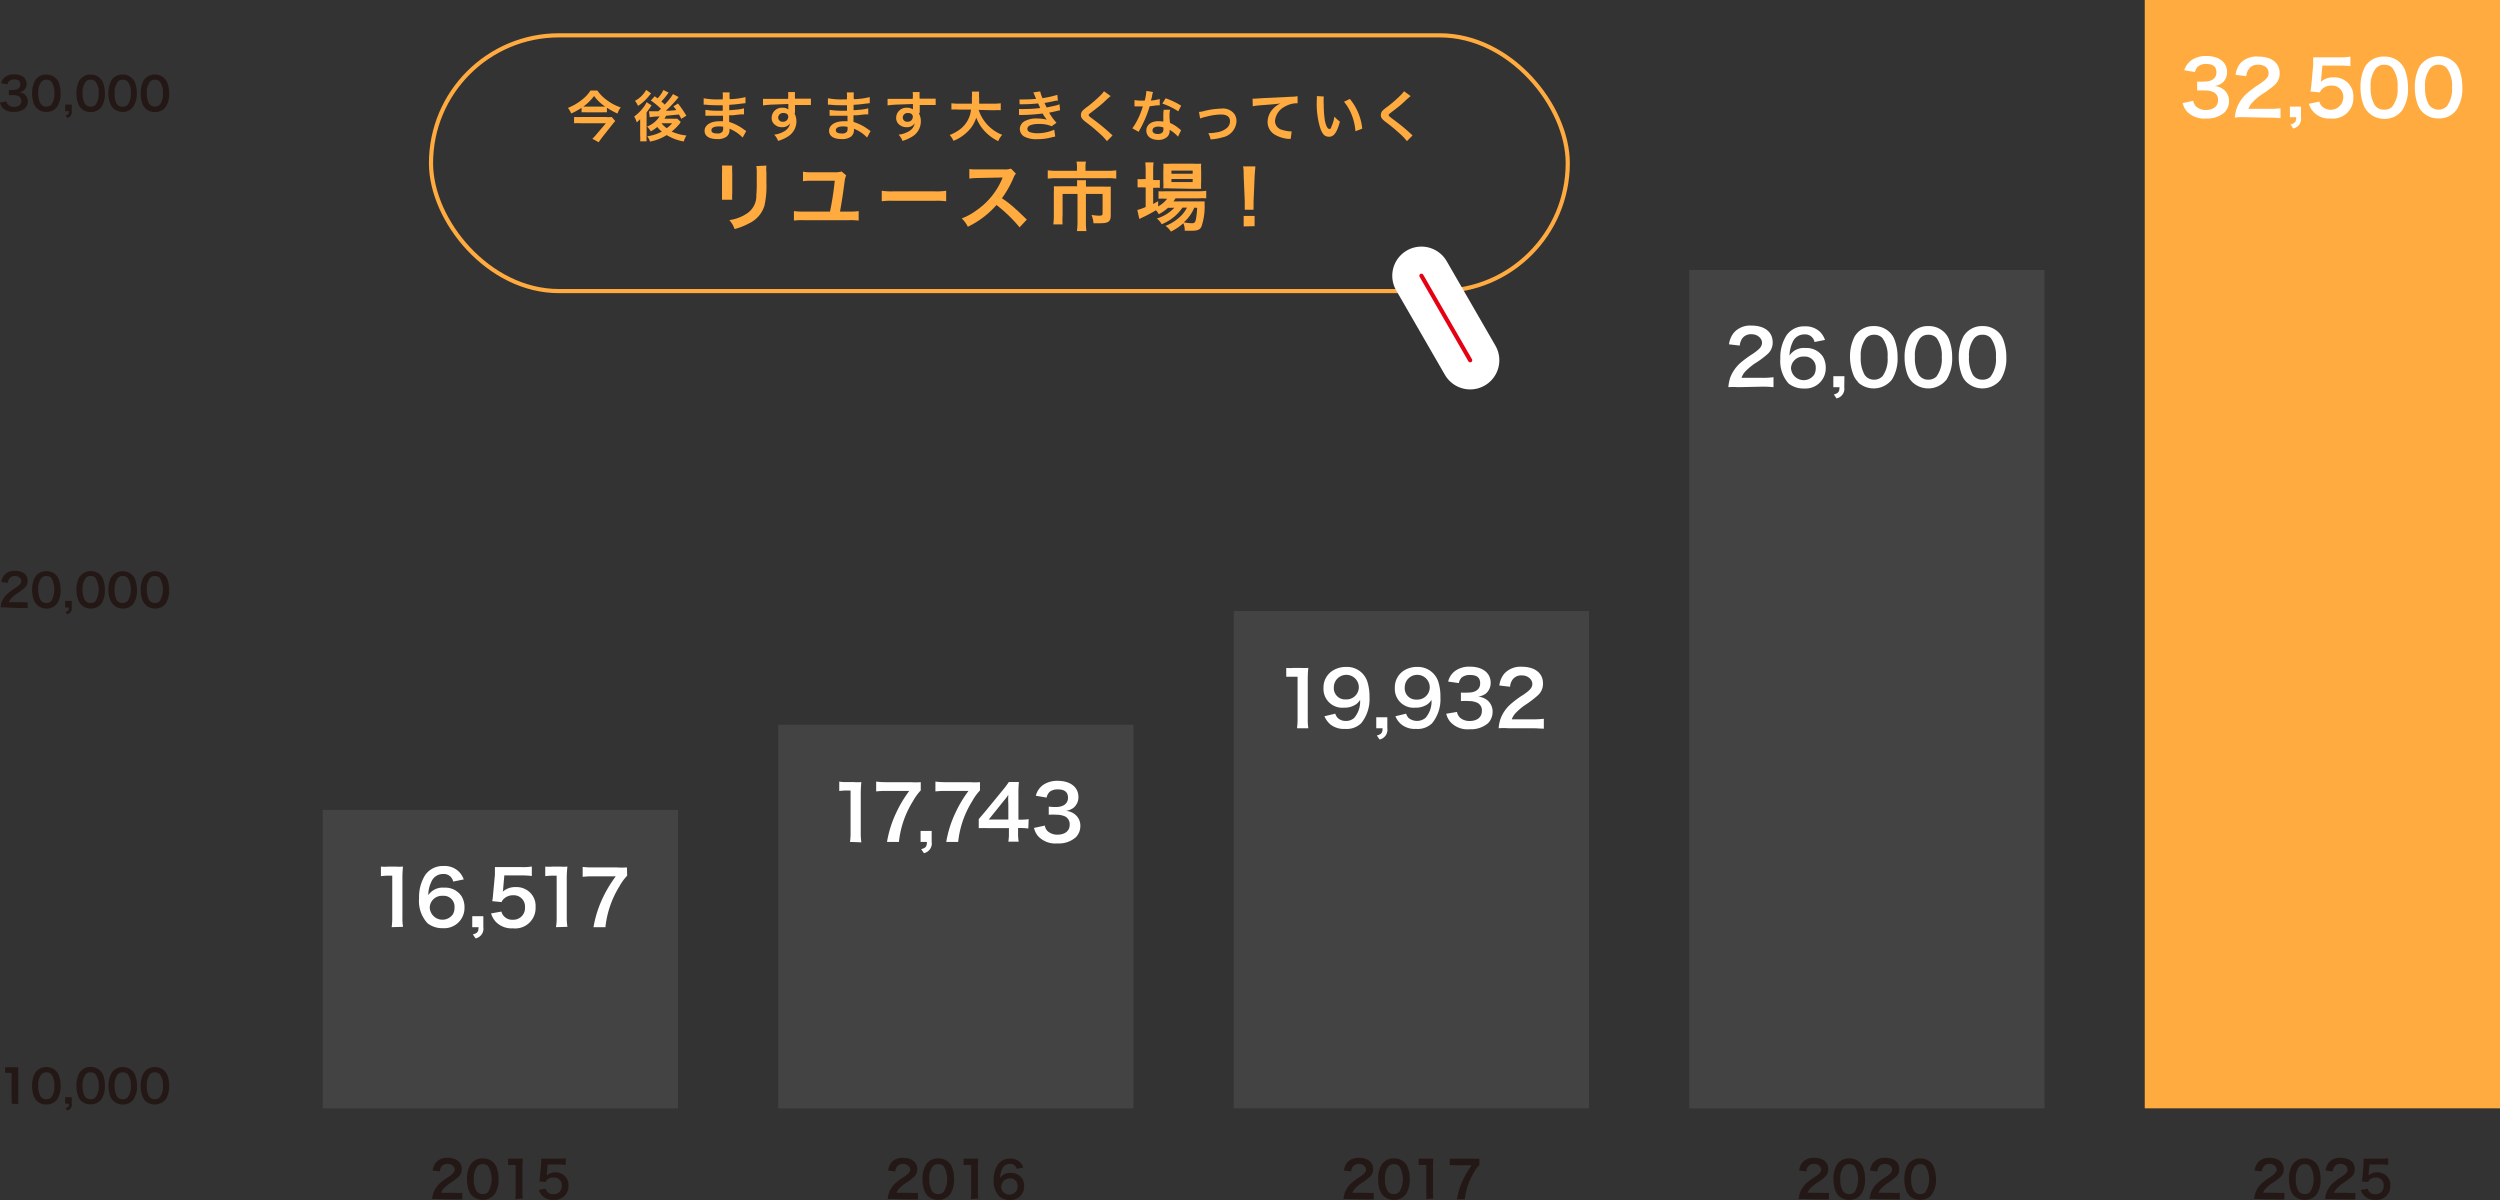 <svg id="レイヤー_1" data-name="レイヤー 1" xmlns="http://www.w3.org/2000/svg" viewBox="0 0 300 144"><rect x="0" y="0" width="300" height="144" fill="#333333" stroke="none"/><defs><style>.cls-1{fill:#444344;}.cls-2{fill:#ffab40;}.cls-3{fill:#231815;}.cls-4{fill:#fff;}.cls-5,.cls-6,.cls-7{fill:none;}.cls-5{stroke:#ffab40;stroke-miterlimit:10;}.cls-5,.cls-7{stroke-width:0.5px;}.cls-6{stroke:#fff;stroke-width:7px;}.cls-6,.cls-7{stroke-linecap:round;stroke-linejoin:round;}.cls-7{stroke:#e50012;}</style></defs><rect class="cls-1" x="38.73" y="97.19" width="42.63" height="35.81"/><rect class="cls-1" x="93.39" y="86.97" width="42.63" height="46.04"/><rect class="cls-1" x="148.05" y="73.32" width="42.63" height="59.68"/><rect class="cls-1" x="202.71" y="32.4" width="42.63" height="100.61"/><rect class="cls-2" x="257.37" width="42.63" height="133"/><path class="cls-3" d="M52.64,144.1a4.78,4.78,0,0,0-.78,0,3.11,3.11,0,0,1,.16-.77,2.91,2.91,0,0,1,.82-1.18,7.16,7.16,0,0,1,1-.73c.55-.38.72-.58.72-.88s-.32-.66-.83-.66a.87.87,0,0,0-.77.35,1.18,1.18,0,0,0-.18.55l-.86-.1a1.81,1.81,0,0,1,.41-1,1.75,1.75,0,0,1,1.38-.53c1,0,1.7.5,1.7,1.32a1.22,1.22,0,0,1-.43,1,8.16,8.16,0,0,1-1,.74,4.53,4.53,0,0,0-.71.6,1.41,1.41,0,0,0-.34.54H54.6a6.31,6.31,0,0,0,.88,0v.79c-.29,0-.53,0-.91,0Z" transform="translate(0 -0.21)"/><path class="cls-3" d="M56.66,143.71a1.67,1.67,0,0,1-.39-.61,4,4,0,0,1-.24-1.38,3.59,3.59,0,0,1,.37-1.67,1.69,1.69,0,0,1,1.53-.83,1.74,1.74,0,0,1,1.27.48,1.7,1.7,0,0,1,.4.61,4.18,4.18,0,0,1,.23,1.39,3.18,3.18,0,0,1-.44,1.78,1.88,1.88,0,0,1-2.73.23Zm1.92-.47a3,3,0,0,0,0-3.08.86.86,0,0,0-.65-.25.82.82,0,0,0-.68.3,2.29,2.29,0,0,0-.39,1.46,2.76,2.76,0,0,0,.3,1.44.9.9,0,0,0,.77.39A.84.84,0,0,0,58.58,143.24Z" transform="translate(0 -0.21)"/><path class="cls-3" d="M61.83,144.1a4.58,4.58,0,0,0,.05-.78V140h-.29c-.22,0-.4,0-.62,0v-.76a3.46,3.46,0,0,0,.6,0h.56a3.64,3.64,0,0,0,.61,0,8.21,8.21,0,0,0-.05,1v3a4.65,4.65,0,0,0,.05.78Z" transform="translate(0 -0.21)"/><path class="cls-3" d="M65.48,142.85a.87.87,0,0,0,.18.35.9.9,0,0,0,.74.31.93.93,0,0,0,1-1,.9.9,0,0,0-1-1,1,1,0,0,0-.74.27.62.62,0,0,0-.18.28l-.75-.08a5.44,5.44,0,0,0,.07-.62l.14-1.49c0-.11,0-.32,0-.62a5.37,5.37,0,0,0,.63,0h1.48a4,4,0,0,0,.84-.05V140a6.86,6.86,0,0,0-.83-.05H65.72l-.1,1.06s0,.13,0,.25a1.52,1.52,0,0,1,1-.37,1.55,1.55,0,0,1,1.17.45,1.46,1.46,0,0,1,.43,1.13,1.64,1.64,0,0,1-1.81,1.72A1.69,1.69,0,0,1,64.65,143Z" transform="translate(0 -0.21)"/><path class="cls-3" d="M107.3,144.1a4.78,4.78,0,0,0-.78,0,3.11,3.11,0,0,1,.16-.77,2.91,2.91,0,0,1,.82-1.18,7.16,7.16,0,0,1,1-.73c.55-.38.72-.58.72-.88s-.32-.66-.83-.66a.87.87,0,0,0-.77.35,1.18,1.18,0,0,0-.18.55l-.86-.1a1.81,1.81,0,0,1,.41-1,1.75,1.75,0,0,1,1.38-.53c1,0,1.7.5,1.7,1.32a1.22,1.22,0,0,1-.43,1,7.29,7.29,0,0,1-1,.74,4.53,4.53,0,0,0-.71.6,1.41,1.41,0,0,0-.34.54h1.68a6.31,6.31,0,0,0,.88,0v.79c-.29,0-.53,0-.91,0Z" transform="translate(0 -0.21)"/><path class="cls-3" d="M111.32,143.71a1.67,1.67,0,0,1-.39-.61,4,4,0,0,1-.24-1.38,3.59,3.59,0,0,1,.37-1.67,1.69,1.69,0,0,1,1.53-.83,1.74,1.74,0,0,1,1.27.48,1.7,1.7,0,0,1,.4.61,4.18,4.18,0,0,1,.23,1.39,3.18,3.18,0,0,1-.44,1.78,1.71,1.71,0,0,1-1.46.71A1.74,1.74,0,0,1,111.32,143.71Zm1.92-.47a3,3,0,0,0,0-3.08.86.86,0,0,0-.65-.25.82.82,0,0,0-.68.3,2.29,2.29,0,0,0-.39,1.46,2.76,2.76,0,0,0,.3,1.44.9.9,0,0,0,.77.39A.84.84,0,0,0,113.24,143.24Z" transform="translate(0 -0.21)"/><path class="cls-3" d="M116.49,144.1a4.58,4.58,0,0,0,.05-.78V140h-.29c-.22,0-.4,0-.62,0v-.76a3.46,3.46,0,0,0,.6,0h.56a3.64,3.64,0,0,0,.61,0,8.21,8.21,0,0,0-.05,1v3a4.65,4.65,0,0,0,.05.78Z" transform="translate(0 -0.21)"/><path class="cls-3" d="M122,140.48a.75.75,0,0,0-.8-.6,1,1,0,0,0-.95.62,2.64,2.64,0,0,0-.24,1.07,1.39,1.39,0,0,1,1.28-.61,1.58,1.58,0,0,1,1.4.72,1.76,1.76,0,0,1,.21.9,1.62,1.62,0,0,1-1.74,1.63,1.9,1.9,0,0,1-1.22-.4,2.67,2.67,0,0,1-.7-2,3.25,3.25,0,0,1,.5-1.85,1.7,1.7,0,0,1,1.46-.72,1.59,1.59,0,0,1,1.61,1.07Zm-1.87,2.1a1,1,0,0,0,1.84.53,1,1,0,0,0,.13-.55.87.87,0,0,0-1-.94A1,1,0,0,0,120.17,142.58Z" transform="translate(0 -0.21)"/><path class="cls-3" d="M162,144.1a4.78,4.78,0,0,0-.78,0,3.11,3.11,0,0,1,.16-.77,2.91,2.91,0,0,1,.82-1.18,7.16,7.16,0,0,1,1-.73c.55-.38.72-.58.72-.88s-.32-.66-.83-.66a.87.87,0,0,0-.77.35,1.18,1.18,0,0,0-.18.55l-.86-.1a1.81,1.81,0,0,1,.41-1,1.75,1.75,0,0,1,1.38-.53c1.05,0,1.7.5,1.7,1.32a1.22,1.22,0,0,1-.43,1,7.29,7.29,0,0,1-1,.74,4.53,4.53,0,0,0-.71.6,1.41,1.41,0,0,0-.34.54h1.68a6.31,6.31,0,0,0,.88,0v.79c-.28,0-.53,0-.91,0Z" transform="translate(0 -0.21)"/><path class="cls-3" d="M166,143.71a1.67,1.67,0,0,1-.39-.61,4,4,0,0,1-.24-1.38,3.59,3.59,0,0,1,.37-1.67,1.7,1.7,0,0,1,1.53-.83,1.74,1.74,0,0,1,1.27.48,1.7,1.7,0,0,1,.4.61,4.18,4.18,0,0,1,.23,1.39,3.18,3.18,0,0,1-.44,1.78,1.71,1.71,0,0,1-1.46.71A1.74,1.74,0,0,1,166,143.71Zm1.92-.47a3,3,0,0,0,0-3.08.86.86,0,0,0-.65-.25.82.82,0,0,0-.68.3,2.29,2.29,0,0,0-.39,1.46,2.76,2.76,0,0,0,.3,1.44.9.9,0,0,0,.77.39A.84.84,0,0,0,167.9,143.24Z" transform="translate(0 -0.21)"/><path class="cls-3" d="M171.15,144.1a4.58,4.58,0,0,0,0-.78V140h-.29c-.22,0-.4,0-.62,0v-.76a3.46,3.46,0,0,0,.6,0h.56a3.64,3.64,0,0,0,.61,0,8.21,8.21,0,0,0-.05,1v3a4.65,4.65,0,0,0,.05.78Z" transform="translate(0 -0.21)"/><path class="cls-3" d="M177.53,140a4,4,0,0,0-.63.86,7.87,7.87,0,0,0-1.12,3.26h-.95a9,9,0,0,1,.73-2.33,10.44,10.44,0,0,1,1.05-1.75h-1.86a5.66,5.66,0,0,0-.78,0v-.79a6.61,6.61,0,0,0,.82,0h1.91a5.76,5.76,0,0,0,.83,0Z" transform="translate(0 -0.21)"/><path class="cls-3" d="M216.62,144.1a4.78,4.78,0,0,0-.78,0,3.11,3.11,0,0,1,.16-.77,2.91,2.91,0,0,1,.82-1.18,7.88,7.88,0,0,1,1-.73c.55-.38.72-.58.72-.88s-.32-.66-.83-.66a.87.87,0,0,0-.77.35,1.18,1.18,0,0,0-.18.55l-.86-.1a1.81,1.81,0,0,1,.41-1,1.75,1.75,0,0,1,1.38-.53c1.05,0,1.7.5,1.7,1.32a1.22,1.22,0,0,1-.43,1,7.29,7.29,0,0,1-1,.74,4.53,4.53,0,0,0-.71.6,1.41,1.41,0,0,0-.34.54h1.68a6.31,6.31,0,0,0,.88,0v.79c-.29,0-.53,0-.91,0Z" transform="translate(0 -0.21)"/><path class="cls-3" d="M220.64,143.71a1.67,1.67,0,0,1-.39-.61,4,4,0,0,1-.24-1.38,3.59,3.59,0,0,1,.37-1.67,1.7,1.7,0,0,1,1.53-.83,1.74,1.74,0,0,1,1.27.48,1.7,1.7,0,0,1,.4.61,4.18,4.18,0,0,1,.23,1.39,3.18,3.18,0,0,1-.44,1.78,1.71,1.71,0,0,1-1.46.71A1.74,1.74,0,0,1,220.64,143.71Zm1.92-.47a3,3,0,0,0,0-3.08.86.86,0,0,0-.65-.25.82.82,0,0,0-.68.3,2.29,2.29,0,0,0-.39,1.46,2.76,2.76,0,0,0,.3,1.44.9.9,0,0,0,.77.39A.84.84,0,0,0,222.56,143.24Z" transform="translate(0 -0.21)"/><path class="cls-3" d="M225.13,144.1a4.78,4.78,0,0,0-.78,0,3.11,3.11,0,0,1,.16-.77,2.91,2.91,0,0,1,.82-1.18,7.51,7.51,0,0,1,1-.73c.56-.38.72-.58.72-.88s-.31-.66-.83-.66a.86.86,0,0,0-.76.35,1.3,1.3,0,0,0-.19.55l-.86-.1a1.9,1.9,0,0,1,.42-1,1.75,1.75,0,0,1,1.38-.53c1.05,0,1.7.5,1.7,1.32a1.22,1.22,0,0,1-.43,1,9.26,9.26,0,0,1-1,.74,4.53,4.53,0,0,0-.71.6,1.44,1.44,0,0,0-.35.54h1.69a6.15,6.15,0,0,0,.87,0v.79c-.28,0-.52,0-.9,0Z" transform="translate(0 -0.21)"/><path class="cls-3" d="M229.15,143.71a1.7,1.7,0,0,1-.4-.61,4.21,4.21,0,0,1-.23-1.38,3.47,3.47,0,0,1,.37-1.67,1.69,1.69,0,0,1,1.53-.83,1.74,1.74,0,0,1,1.27.48,1.55,1.55,0,0,1,.39.61,3.94,3.94,0,0,1,.24,1.39,3.1,3.1,0,0,1-.45,1.78,1.69,1.69,0,0,1-1.46.71A1.72,1.72,0,0,1,229.15,143.71Zm1.92-.47a3,3,0,0,0,0-3.08.9.9,0,0,0-.66-.25.79.79,0,0,0-.67.3,2.29,2.29,0,0,0-.4,1.46,2.75,2.75,0,0,0,.31,1.44.9.9,0,0,0,.77.39A.86.86,0,0,0,231.07,143.24Z" transform="translate(0 -0.21)"/><path class="cls-3" d="M271.28,144.1a4.85,4.85,0,0,0-.78,0,3.11,3.11,0,0,1,.16-.77,2.91,2.91,0,0,1,.82-1.18,8.76,8.76,0,0,1,1-.73c.55-.38.72-.58.72-.88s-.32-.66-.83-.66a.84.84,0,0,0-.76.35,1.08,1.08,0,0,0-.19.55l-.86-.1a1.81,1.81,0,0,1,.41-1,1.75,1.75,0,0,1,1.38-.53c1,0,1.7.5,1.7,1.32a1.22,1.22,0,0,1-.43,1,7.29,7.29,0,0,1-1,.74,4.53,4.53,0,0,0-.71.6,1.41,1.41,0,0,0-.34.54h1.68a6.31,6.31,0,0,0,.88,0v.79c-.28,0-.53,0-.91,0Z" transform="translate(0 -0.21)"/><path class="cls-3" d="M275.3,143.71a1.67,1.67,0,0,1-.39-.61,4,4,0,0,1-.24-1.38,3.59,3.59,0,0,1,.37-1.67,1.7,1.7,0,0,1,1.53-.83,1.74,1.74,0,0,1,1.27.48,1.7,1.7,0,0,1,.4.61,4.18,4.18,0,0,1,.23,1.39,3.18,3.18,0,0,1-.44,1.78,1.71,1.71,0,0,1-1.46.71A1.74,1.74,0,0,1,275.3,143.71Zm1.92-.47a3,3,0,0,0,0-3.08.86.86,0,0,0-.65-.25.82.82,0,0,0-.68.3,2.29,2.29,0,0,0-.39,1.46,2.76,2.76,0,0,0,.3,1.44.9.9,0,0,0,.77.39A.84.84,0,0,0,277.22,143.24Z" transform="translate(0 -0.21)"/><path class="cls-3" d="M279.79,144.1a4.78,4.78,0,0,0-.78,0,3.11,3.11,0,0,1,.16-.77,2.91,2.91,0,0,1,.82-1.18,7.51,7.51,0,0,1,1-.73c.56-.38.72-.58.72-.88s-.31-.66-.83-.66a.86.86,0,0,0-.76.35,1.3,1.3,0,0,0-.19.55l-.85-.1a1.81,1.81,0,0,1,.41-1,1.75,1.75,0,0,1,1.38-.53c1.05,0,1.7.5,1.7,1.32a1.22,1.22,0,0,1-.43,1,9.26,9.26,0,0,1-1,.74,4.53,4.53,0,0,0-.71.6,1.44,1.44,0,0,0-.35.54h1.69a6,6,0,0,0,.87,0v.79c-.28,0-.52,0-.9,0Z" transform="translate(0 -0.21)"/><path class="cls-3" d="M284.12,142.85a.87.87,0,0,0,.18.35.9.9,0,0,0,.74.31.93.93,0,0,0,1-1,.9.9,0,0,0-.94-1,1.06,1.06,0,0,0-.75.27.71.71,0,0,0-.18.28l-.75-.08c.06-.42.06-.45.08-.62l.13-1.49c0-.11,0-.32,0-.62a5.47,5.47,0,0,0,.64,0h1.47a4,4,0,0,0,.84-.05V140a6.73,6.73,0,0,0-.83-.05h-1.41l-.1,1.06s0,.13,0,.25a1.47,1.47,0,0,1,1-.37,1.59,1.59,0,0,1,1.18.45,1.49,1.49,0,0,1,.42,1.13,1.64,1.64,0,0,1-1.81,1.72,1.75,1.75,0,0,1-1.37-.53,1.92,1.92,0,0,1-.38-.65Z" transform="translate(0 -0.21)"/><path class="cls-4" d="M47,111.47a8.13,8.13,0,0,0,.07-1.18v-5h-.44a7.11,7.11,0,0,0-.92.06v-1.15a4.54,4.54,0,0,0,.9,0h.83a6.14,6.14,0,0,0,.92,0,12.29,12.29,0,0,0-.07,1.49v4.56a7,7,0,0,0,.07,1.18Z" transform="translate(0 -0.21)"/><path class="cls-4" d="M54.38,106a1.13,1.13,0,0,0-1.2-.91,1.51,1.51,0,0,0-1.42.94,3.81,3.81,0,0,0-.37,1.6,2.09,2.09,0,0,1,1.93-.9,2.32,2.32,0,0,1,2.09,1.07,2.55,2.55,0,0,1,.33,1.35,2.43,2.43,0,0,1-2.62,2.44,2.83,2.83,0,0,1-1.83-.6,3.93,3.93,0,0,1-1-3,4.94,4.94,0,0,1,.74-2.79,2.59,2.59,0,0,1,2.21-1.07,2.44,2.44,0,0,1,1.84.69,2.51,2.51,0,0,1,.57.92Zm-2.81,3.15a1.53,1.53,0,0,0,2.76.8,1.51,1.51,0,0,0,.21-.82,1.3,1.3,0,0,0-1.43-1.42A1.45,1.45,0,0,0,51.57,109.19Z" transform="translate(0 -0.21)"/><path class="cls-4" d="M58,111.47a1.19,1.19,0,0,1-.93,1.35l-.33-.48c.55-.15.68-.31.69-.87h-.76v-1.32H58Z" transform="translate(0 -0.21)"/><path class="cls-4" d="M60.17,109.6a1.26,1.26,0,0,0,.27.52,1.35,1.35,0,0,0,1.11.46A1.4,1.4,0,0,0,63,109.09a1.35,1.35,0,0,0-1.42-1.45,1.58,1.58,0,0,0-1.11.42,1,1,0,0,0-.28.4l-1.12-.11a7.82,7.82,0,0,0,.11-.93l.21-2.24c0-.16,0-.47,0-.92.27,0,.48,0,.95,0h2.22a6.38,6.38,0,0,0,1.26-.07v1.14a9.39,9.39,0,0,0-1.25-.07H60.52l-.14,1.58c0,.07,0,.2-.06.38a2.24,2.24,0,0,1,1.55-.56,2.34,2.34,0,0,1,1.76.68,2.23,2.23,0,0,1,.64,1.7,2.45,2.45,0,0,1-2.72,2.57,2.63,2.63,0,0,1-2.06-.79,2.53,2.53,0,0,1-.56-1Z" transform="translate(0 -0.21)"/><path class="cls-4" d="M66.72,111.47a6.83,6.83,0,0,0,.08-1.18v-5h-.44a7.38,7.38,0,0,0-.93.06v-1.15a4.7,4.7,0,0,0,.91,0h.83a6.14,6.14,0,0,0,.92,0,12.29,12.29,0,0,0-.08,1.49v4.56a6.91,6.91,0,0,0,.08,1.18Z" transform="translate(0 -0.21)"/><path class="cls-4" d="M75.26,105.29a6.17,6.17,0,0,0-.94,1.3,11.58,11.58,0,0,0-1.67,4.88H71.22A13.54,13.54,0,0,1,72.31,108a15.3,15.3,0,0,1,1.58-2.63H71.1a9.59,9.59,0,0,0-1.18.06v-1.19a9.27,9.27,0,0,0,1.24.06H74a9.4,9.4,0,0,0,1.23,0Z" transform="translate(0 -0.21)"/><path class="cls-4" d="M102,101.24a8.08,8.08,0,0,0,.07-1.17v-5h-.43a7.14,7.14,0,0,0-.93.06V94a4.53,4.53,0,0,0,.9.06h.83a5.89,5.89,0,0,0,.92,0,14.72,14.72,0,0,0-.07,1.49v4.57a8.17,8.17,0,0,0,.07,1.17Z" transform="translate(0 -0.21)"/><path class="cls-4" d="M110.49,95.06a6.17,6.17,0,0,0-.94,1.3,11.46,11.46,0,0,0-1.68,4.88h-1.43a13.27,13.27,0,0,1,1.1-3.49,14.56,14.56,0,0,1,1.57-2.63h-2.78a9.66,9.66,0,0,0-1.19.06V94a9.13,9.13,0,0,0,1.24.07h2.87a9.09,9.09,0,0,0,1.24,0Z" transform="translate(0 -0.21)"/><path class="cls-4" d="M111.8,101.24a1.19,1.19,0,0,1-.93,1.35l-.33-.48c.55-.15.68-.31.69-.87h-.76V99.92h1.33Z" transform="translate(0 -0.21)"/><path class="cls-4" d="M117.6,95.06a6.17,6.17,0,0,0-.94,1.3,11.46,11.46,0,0,0-1.68,4.88h-1.43a13.27,13.27,0,0,1,1.1-3.49,14.56,14.56,0,0,1,1.57-2.63h-2.78a9.77,9.77,0,0,0-1.19.06V94a9.13,9.13,0,0,0,1.24.07h2.87a9.09,9.09,0,0,0,1.24,0Z" transform="translate(0 -0.21)"/><path class="cls-4" d="M123.4,99.63a8.51,8.51,0,0,0-.91-.06h-.32v.64a6.09,6.09,0,0,0,.07,1H121a5.36,5.36,0,0,0,.07-1v-.62h-2.5a10.71,10.71,0,0,0-1.12,0V98.5l.72-.84,2.14-2.61a10.76,10.76,0,0,0,.75-1h1.21a13.53,13.53,0,0,0-.06,1.52v3h.32a6.73,6.73,0,0,0,.91-.06ZM121,96.68a9.22,9.22,0,0,1,0-1.08c-.18.26-.29.4-.62.8l-1.73,2.15H121Z" transform="translate(0 -0.21)"/><path class="cls-4" d="M125.38,99.28a1.15,1.15,0,0,0,.42.74,1.74,1.74,0,0,0,1.09.35c.9,0,1.47-.46,1.47-1.17a1.06,1.06,0,0,0-.51-1,2.44,2.44,0,0,0-1-.22,6.79,6.79,0,0,0-1,0V97a5.51,5.51,0,0,0,.87.05c.9,0,1.44-.42,1.44-1.11s-.43-1-1.19-1a1.52,1.52,0,0,0-1,.28,1.35,1.35,0,0,0-.38.7l-1.29-.22a2.29,2.29,0,0,1,.86-1.29,3,3,0,0,1,1.77-.5c1.51,0,2.48.76,2.48,1.93a1.63,1.63,0,0,1-.62,1.33,2.21,2.21,0,0,1-.88.35,1.9,1.9,0,0,1,1.29.61,1.71,1.71,0,0,1,.44,1.24,1.89,1.89,0,0,1-.55,1.32,3.09,3.09,0,0,1-2.22.73,2.82,2.82,0,0,1-2.29-.86,2.36,2.36,0,0,1-.5-1Z" transform="translate(0 -0.21)"/><path class="cls-4" d="M155.64,87.6a8.23,8.23,0,0,0,.07-1.18v-5h-.44c-.33,0-.59,0-.92,0V80.36a5.46,5.46,0,0,0,.9,0h.83a7.86,7.86,0,0,0,.92,0,12.29,12.29,0,0,0-.07,1.49v4.56A7,7,0,0,0,157,87.6Z" transform="translate(0 -0.21)"/><path class="cls-4" d="M160.23,85.85a1.46,1.46,0,0,0,.28.5,1.37,1.37,0,0,0,1,.37,1.39,1.39,0,0,0,1-.37,3,3,0,0,0,.7-2.15,1.73,1.73,0,0,1-.48.52,2.42,2.42,0,0,1-1.46.41,2.25,2.25,0,0,1-2.45-2.37A2.37,2.37,0,0,1,160,80.64a3,3,0,0,1,1.58-.4A2.56,2.56,0,0,1,164.08,82a5.85,5.85,0,0,1,.26,1.87,4.58,4.58,0,0,1-1,3.13,2.5,2.5,0,0,1-1.92.68,2.63,2.63,0,0,1-1.75-.52,2.7,2.7,0,0,1-.74-1Zm2.83-3.16a1.49,1.49,0,0,0-3,0,1.35,1.35,0,0,0,1.43,1.45A1.48,1.48,0,0,0,163.06,82.69Z" transform="translate(0 -0.21)"/><path class="cls-4" d="M166.48,87.6a1.19,1.19,0,0,1-.93,1.35l-.33-.48c.55-.15.68-.32.69-.87h-.76V86.28h1.33Z" transform="translate(0 -0.21)"/><path class="cls-4" d="M168.73,85.85a1.65,1.65,0,0,0,.28.5,1.62,1.62,0,0,0,2.06,0,3,3,0,0,0,.71-2.15,2,2,0,0,1-.48.52,2.47,2.47,0,0,1-1.47.41,2.25,2.25,0,0,1-2.45-2.37,2.38,2.38,0,0,1,1.15-2.12,2.94,2.94,0,0,1,1.58-.4A2.57,2.57,0,0,1,172.59,82a5.85,5.85,0,0,1,.26,1.87,4.53,4.53,0,0,1-1,3.13,2.48,2.48,0,0,1-1.92.68,2.6,2.6,0,0,1-1.74-.52,2.5,2.5,0,0,1-.74-1Zm2.84-3.16a1.5,1.5,0,0,0-3,0A1.35,1.35,0,0,0,170,84.16,1.48,1.48,0,0,0,171.57,82.69Z" transform="translate(0 -0.21)"/><path class="cls-4" d="M174.84,85.64a1.22,1.22,0,0,0,.42.74,1.74,1.74,0,0,0,1.1.35c.89,0,1.46-.46,1.46-1.17a1,1,0,0,0-.51-1,2.27,2.27,0,0,0-1-.22,7,7,0,0,0-1,0V83.32a7.38,7.38,0,0,0,.87,0c.91,0,1.44-.41,1.44-1.11s-.42-1-1.19-1a1.54,1.54,0,0,0-1,.28,1.25,1.25,0,0,0-.37.69L173.78,82a2.2,2.2,0,0,1,.85-1.29,2.9,2.9,0,0,1,1.77-.5c1.51,0,2.48.76,2.48,1.93a1.65,1.65,0,0,1-.62,1.33,2.38,2.38,0,0,1-.88.35,1.87,1.87,0,0,1,1.29.6,1.75,1.75,0,0,1,.44,1.25,1.94,1.94,0,0,1-.54,1.32,3.17,3.17,0,0,1-2.22.73,2.79,2.79,0,0,1-2.29-.86,2.31,2.31,0,0,1-.51-1Z" transform="translate(0 -0.21)"/><path class="cls-4" d="M181,87.6a7.89,7.89,0,0,0-1.16,0,4.3,4.3,0,0,1,.23-1.15,4.37,4.37,0,0,1,1.24-1.77,11.65,11.65,0,0,1,1.49-1.1c.83-.56,1.08-.86,1.08-1.32s-.48-1-1.25-1a1.26,1.26,0,0,0-1.14.53,1.61,1.61,0,0,0-.28.83l-1.29-.15a2.7,2.7,0,0,1,.62-1.45,2.63,2.63,0,0,1,2.07-.8c1.58,0,2.55.76,2.55,2a1.85,1.85,0,0,1-.64,1.45A12,12,0,0,1,183,84.82a7.5,7.5,0,0,0-1.07.9,2.29,2.29,0,0,0-.52.81h2.53a10.5,10.5,0,0,0,1.32-.07v1.19c-.43,0-.79-.05-1.36-.05Z" transform="translate(0 -0.21)"/><path class="cls-4" d="M208.56,46.67a7.51,7.51,0,0,0-1.16,0,5.37,5.37,0,0,1,.23-1.16,4.54,4.54,0,0,1,1.24-1.77,13.86,13.86,0,0,1,1.49-1.09c.83-.57,1.08-.87,1.08-1.33s-.48-1-1.24-1a1.28,1.28,0,0,0-1.15.53,1.87,1.87,0,0,0-.28.83l-1.29-.15a2.78,2.78,0,0,1,.62-1.44,2.61,2.61,0,0,1,2.07-.81c1.58,0,2.55.76,2.55,2a1.8,1.8,0,0,1-.64,1.44,10.22,10.22,0,0,1-1.51,1.11,8.39,8.39,0,0,0-1.08.9,2.21,2.21,0,0,0-.51.82h2.53a8.46,8.46,0,0,0,1.31-.08v1.2a13,13,0,0,0-1.36-.06Z" transform="translate(0 -0.21)"/><path class="cls-4" d="M217.74,41.25a1.13,1.13,0,0,0-1.21-.91,1.5,1.5,0,0,0-1.42.94,4.09,4.09,0,0,0-.37,1.59,2.09,2.09,0,0,1,1.93-.9,2.36,2.36,0,0,1,2.1,1.07,2.68,2.68,0,0,1,.32,1.36,2.43,2.43,0,0,1-2.61,2.43,2.86,2.86,0,0,1-1.84-.59,4,4,0,0,1-1-3,4.91,4.91,0,0,1,.74-2.79,2.56,2.56,0,0,1,2.2-1.08,2.5,2.5,0,0,1,1.85.69A2.65,2.65,0,0,1,219,41Zm-2.82,3.15a1.53,1.53,0,0,0,2.77.79,1.58,1.58,0,0,0,.2-.82A1.3,1.3,0,0,0,216.47,43,1.46,1.46,0,0,0,214.92,44.4Z" transform="translate(0 -0.21)"/><path class="cls-4" d="M221.31,46.67a1.18,1.18,0,0,1-.93,1.35l-.32-.47c.55-.16.67-.32.68-.88H220V45.35h1.33Z" transform="translate(0 -0.21)"/><path class="cls-4" d="M223,46.08a2.53,2.53,0,0,1-.6-.91A6.12,6.12,0,0,1,222,43.1a5.35,5.35,0,0,1,.55-2.5,2.58,2.58,0,0,1,2.3-1.26,2.63,2.63,0,0,1,1.91.74,2.38,2.38,0,0,1,.59.91,5.92,5.92,0,0,1,.36,2.09,4.78,4.78,0,0,1-.67,2.67,2.79,2.79,0,0,1-4.09.33Zm2.88-.69a3.5,3.5,0,0,0,.63-2.32,3.52,3.52,0,0,0-.63-2.31,1.33,1.33,0,0,0-1-.38,1.24,1.24,0,0,0-1,.46,3.41,3.41,0,0,0-.59,2.19,4,4,0,0,0,.46,2.15,1.32,1.32,0,0,0,1.15.59A1.34,1.34,0,0,0,225.86,45.39Z" transform="translate(0 -0.21)"/><path class="cls-4" d="M229.5,46.08a2.53,2.53,0,0,1-.6-.91,6.12,6.12,0,0,1-.35-2.07,5.35,5.35,0,0,1,.55-2.5,2.58,2.58,0,0,1,2.3-1.26,2.63,2.63,0,0,1,1.91.74,2.38,2.38,0,0,1,.59.91,5.92,5.92,0,0,1,.36,2.09,4.78,4.78,0,0,1-.67,2.67,2.79,2.79,0,0,1-4.09.33Zm2.88-.69a3.5,3.5,0,0,0,.63-2.32,3.52,3.52,0,0,0-.63-2.31,1.33,1.33,0,0,0-1-.38,1.24,1.24,0,0,0-1,.46,3.41,3.41,0,0,0-.59,2.19,4,4,0,0,0,.46,2.15,1.32,1.32,0,0,0,1.15.59A1.34,1.34,0,0,0,232.38,45.39Z" transform="translate(0 -0.21)"/><path class="cls-4" d="M236,46.08a2.38,2.38,0,0,1-.59-.91,5.89,5.89,0,0,1-.36-2.07,5.35,5.35,0,0,1,.55-2.5,2.58,2.58,0,0,1,2.3-1.26,2.63,2.63,0,0,1,1.91.74,2.38,2.38,0,0,1,.59.91,5.92,5.92,0,0,1,.36,2.09,4.78,4.78,0,0,1-.67,2.67,2.79,2.79,0,0,1-4.09.33Zm2.88-.69a3.44,3.44,0,0,0,.63-2.32,3.47,3.47,0,0,0-.63-2.31,1.33,1.33,0,0,0-1-.38,1.22,1.22,0,0,0-1,.46,3.35,3.35,0,0,0-.6,2.19,4,4,0,0,0,.46,2.15,1.32,1.32,0,0,0,1.15.59A1.34,1.34,0,0,0,238.9,45.39Z" transform="translate(0 -0.21)"/><path class="cls-4" d="M263.19,12.31a1.19,1.19,0,0,0,.42.74,1.68,1.68,0,0,0,1.09.36c.9,0,1.47-.46,1.47-1.18a1,1,0,0,0-.51-.94,2.3,2.3,0,0,0-1-.22,9.09,9.09,0,0,0-1,0V10a7.38,7.38,0,0,0,.87,0c.91,0,1.44-.41,1.44-1.11s-.43-1-1.19-1a1.52,1.52,0,0,0-1,.28,1.32,1.32,0,0,0-.38.69l-1.29-.22A2.32,2.32,0,0,1,263,7.42a3,3,0,0,1,1.77-.49c1.51,0,2.48.76,2.48,1.93a1.65,1.65,0,0,1-.62,1.33,2.38,2.38,0,0,1-.88.35,1.89,1.89,0,0,1,1.29.6,1.74,1.74,0,0,1,.44,1.25,1.92,1.92,0,0,1-.54,1.31,3.12,3.12,0,0,1-2.22.73,2.86,2.86,0,0,1-2.3-.85,2.49,2.49,0,0,1-.5-1Z" transform="translate(0 -0.21)"/><path class="cls-4" d="M269.35,14.27a7.67,7.67,0,0,0-1.17.05,4.77,4.77,0,0,1,.24-1.16,4.44,4.44,0,0,1,1.24-1.77,12.4,12.4,0,0,1,1.48-1.09c.83-.57,1.09-.86,1.09-1.32,0-.62-.48-1-1.25-1a1.25,1.25,0,0,0-1.14.54,1.58,1.58,0,0,0-.28.83l-1.29-.16a2.63,2.63,0,0,1,.62-1.44A2.62,2.62,0,0,1,271,7c1.58,0,2.56.75,2.56,2a1.82,1.82,0,0,1-.64,1.44,11.49,11.49,0,0,1-1.52,1.11,7,7,0,0,0-1.07.91,2.2,2.2,0,0,0-.52.81h2.53a10.5,10.5,0,0,0,1.32-.07v1.19a13.39,13.39,0,0,0-1.37-.06Z" transform="translate(0 -0.21)"/><path class="cls-4" d="M276.12,14.27a1.19,1.19,0,0,1-.93,1.36l-.33-.48c.56-.16.68-.32.69-.88h-.76V13h1.33Z" transform="translate(0 -0.21)"/><path class="cls-4" d="M278.33,12.4a1.31,1.31,0,0,0,.27.53,1.51,1.51,0,0,0,2.59-1,1.34,1.34,0,0,0-1.41-1.45,1.58,1.58,0,0,0-1.12.41,1,1,0,0,0-.27.41l-1.13-.11c.09-.64.1-.69.12-.94l.2-2.24c0-.16,0-.47,0-.92.27,0,.48,0,1,0h2.22A7.19,7.19,0,0,0,282.05,7V8.15a9.33,9.33,0,0,0-1.24-.07h-2.12l-.15,1.58c0,.07,0,.2-.05.38A2.21,2.21,0,0,1,280,9.49a2.32,2.32,0,0,1,1.76.68,2.21,2.21,0,0,1,.64,1.69,2.45,2.45,0,0,1-2.72,2.57,2.51,2.51,0,0,1-2.62-1.76Z" transform="translate(0 -0.21)"/><path class="cls-4" d="M284.2,13.69a2.54,2.54,0,0,1-.59-.92,5.88,5.88,0,0,1-.35-2.07,5.23,5.23,0,0,1,.55-2.5A2.57,2.57,0,0,1,286.11,7a2.6,2.6,0,0,1,1.9.73,2.53,2.53,0,0,1,.6.91,6.15,6.15,0,0,1,.35,2.09,4.67,4.67,0,0,1-.67,2.67,2.54,2.54,0,0,1-2.19,1.07A2.64,2.64,0,0,1,284.2,13.69Zm2.88-.7a3.44,3.44,0,0,0,.63-2.32,3.49,3.49,0,0,0-.63-2.31,1.29,1.29,0,0,0-1-.38,1.23,1.23,0,0,0-1,.46,3.36,3.36,0,0,0-.6,2.2,4,4,0,0,0,.46,2.14,1.32,1.32,0,0,0,1.16.59A1.3,1.3,0,0,0,287.08,13Z" transform="translate(0 -0.21)"/><path class="cls-4" d="M290.73,13.69a2.57,2.57,0,0,1-.6-.92,6.12,6.12,0,0,1-.35-2.07,5.35,5.35,0,0,1,.55-2.5,2.78,2.78,0,0,1,4.2-.52,2.53,2.53,0,0,1,.6.91,6.15,6.15,0,0,1,.35,2.09,4.67,4.67,0,0,1-.67,2.67,2.54,2.54,0,0,1-2.19,1.07A2.6,2.6,0,0,1,290.73,13.69Zm2.87-.7a3.44,3.44,0,0,0,.64-2.32,3.48,3.48,0,0,0-.64-2.31,1.29,1.29,0,0,0-1-.38,1.23,1.23,0,0,0-1,.46,3.36,3.36,0,0,0-.59,2.2,4,4,0,0,0,.46,2.14,1.42,1.42,0,0,0,2.12.21Z" transform="translate(0 -0.21)"/><path class="cls-3" d="M.77,12.38a.65.65,0,0,0,.26.44,1,1,0,0,0,.65.22c.54,0,.88-.28.88-.71a.65.65,0,0,0-.3-.57,1.5,1.5,0,0,0-.62-.13,4.85,4.85,0,0,0-.58,0V11a3.84,3.84,0,0,0,.52,0c.54,0,.86-.25.86-.67s-.25-.59-.71-.59a.88.88,0,0,0-.59.17.76.76,0,0,0-.23.42l-.77-.13a1.37,1.37,0,0,1,.51-.78,1.77,1.77,0,0,1,1.06-.29c.91,0,1.49.45,1.49,1.16a1,1,0,0,1-.37.79,1.3,1.3,0,0,1-.53.21,1.11,1.11,0,0,1,.78.37,1.06,1.06,0,0,1,.26.74,1.14,1.14,0,0,1-.33.79,1.85,1.85,0,0,1-1.33.44A1.71,1.71,0,0,1,.3,13.14a1.5,1.5,0,0,1-.3-.61Z" transform="translate(0 -0.21)"/><path class="cls-3" d="M4.42,13.2a1.55,1.55,0,0,1-.36-.54,3.69,3.69,0,0,1-.21-1.25,3.2,3.2,0,0,1,.33-1.5,1.53,1.53,0,0,1,1.38-.75A1.54,1.54,0,0,1,6.7,9.6a1.42,1.42,0,0,1,.36.54,3.7,3.7,0,0,1,.21,1.26,2.78,2.78,0,0,1-.4,1.6,1.51,1.51,0,0,1-1.31.64A1.53,1.53,0,0,1,4.42,13.2Zm1.73-.41a2.14,2.14,0,0,0,.37-1.4A2.11,2.11,0,0,0,6.15,10a.78.78,0,0,0-.59-.23.74.74,0,0,0-.61.28,2,2,0,0,0-.36,1.31,2.37,2.37,0,0,0,.28,1.29.78.78,0,0,0,.69.35A.82.82,0,0,0,6.15,12.79Z" transform="translate(0 -0.21)"/><path class="cls-3" d="M8.61,13.55a.72.72,0,0,1-.55.82l-.2-.29c.33-.09.41-.19.41-.53H7.82v-.79h.79Z" transform="translate(0 -0.21)"/><path class="cls-3" d="M9.73,13.2a1.52,1.52,0,0,1-.35-.54,3.69,3.69,0,0,1-.21-1.25,3.2,3.2,0,0,1,.33-1.5,1.53,1.53,0,0,1,1.38-.75,1.55,1.55,0,0,1,1.5,1,3.7,3.7,0,0,1,.21,1.26,2.86,2.86,0,0,1-.4,1.6,1.54,1.54,0,0,1-1.32.64A1.56,1.56,0,0,1,9.73,13.2Zm1.73-.41a2.08,2.08,0,0,0,.38-1.4A2.05,2.05,0,0,0,11.46,10a.76.76,0,0,0-.59-.23.71.71,0,0,0-.6.28,2,2,0,0,0-.36,1.31,2.48,2.48,0,0,0,.27,1.29.8.8,0,0,0,.7.35A.78.78,0,0,0,11.46,12.79Z" transform="translate(0 -0.21)"/><path class="cls-3" d="M13.59,13.2a1.55,1.55,0,0,1-.36-.54A3.69,3.69,0,0,1,13,11.41a3.2,3.2,0,0,1,.33-1.5,1.53,1.53,0,0,1,1.38-.75,1.54,1.54,0,0,1,1.14.44,1.42,1.42,0,0,1,.36.54,3.7,3.7,0,0,1,.21,1.26A2.78,2.78,0,0,1,16,13a1.51,1.51,0,0,1-1.31.64A1.56,1.56,0,0,1,13.59,13.2Zm1.73-.41a2.13,2.13,0,0,0,.38-1.4A2.11,2.11,0,0,0,15.32,10a.78.78,0,0,0-.59-.23.74.74,0,0,0-.61.28,2,2,0,0,0-.36,1.31A2.47,2.47,0,0,0,14,12.66a.78.78,0,0,0,.69.35A.82.82,0,0,0,15.32,12.79Z" transform="translate(0 -0.21)"/><path class="cls-3" d="M17.44,13.2a1.52,1.52,0,0,1-.35-.54,3.69,3.69,0,0,1-.21-1.25,3.2,3.2,0,0,1,.33-1.5,1.53,1.53,0,0,1,1.38-.75,1.55,1.55,0,0,1,1.5,1,3.7,3.7,0,0,1,.21,1.26,2.86,2.86,0,0,1-.4,1.6,1.54,1.54,0,0,1-1.32.64A1.56,1.56,0,0,1,17.44,13.2Zm1.73-.41a2.08,2.08,0,0,0,.38-1.4A2.05,2.05,0,0,0,19.17,10a.78.78,0,0,0-.59-.23.74.74,0,0,0-.61.28,2.05,2.05,0,0,0-.35,1.31,2.48,2.48,0,0,0,.27,1.29.87.87,0,0,0,1.28.13Z" transform="translate(0 -0.21)"/><path class="cls-3" d="M.77,73.11a3.87,3.87,0,0,0-.7,0,2.77,2.77,0,0,1,.14-.7A2.77,2.77,0,0,1,1,71.38a7.51,7.51,0,0,1,.9-.65c.5-.35.65-.52.65-.8s-.29-.6-.75-.6a.78.78,0,0,0-.69.32,1.08,1.08,0,0,0-.17.5l-.77-.09a1.7,1.7,0,0,1,.37-.87,1.59,1.59,0,0,1,1.24-.48c1,0,1.54.46,1.54,1.2a1.06,1.06,0,0,1-.39.86,6,6,0,0,1-.91.67,4.84,4.84,0,0,0-.64.54,1.23,1.23,0,0,0-.31.49H2.53a7,7,0,0,0,.79,0v.71c-.25,0-.47,0-.81,0Z" transform="translate(0 -0.21)"/><path class="cls-3" d="M4.42,72.76a1.68,1.68,0,0,1-.36-.55A3.69,3.69,0,0,1,3.85,71a3.2,3.2,0,0,1,.33-1.5,1.55,1.55,0,0,1,1.38-.75,1.54,1.54,0,0,1,1.14.44,1.38,1.38,0,0,1,.36.55A3.64,3.64,0,0,1,7.27,71a2.83,2.83,0,0,1-.4,1.61,1.53,1.53,0,0,1-1.31.63A1.56,1.56,0,0,1,4.42,72.76Zm1.73-.42a2.8,2.8,0,0,0,0-2.78.78.78,0,0,0-.59-.23.74.74,0,0,0-.61.28,2,2,0,0,0-.36,1.32,2.33,2.33,0,0,0,.28,1.28.79.79,0,0,0,.69.36A.79.79,0,0,0,6.15,72.34Z" transform="translate(0 -0.21)"/><path class="cls-3" d="M8.61,73.11a.71.71,0,0,1-.55.81l-.2-.29c.33-.09.41-.19.41-.52H7.82v-.79h.79Z" transform="translate(0 -0.21)"/><path class="cls-3" d="M9.73,72.76a1.65,1.65,0,0,1-.35-.55A3.69,3.69,0,0,1,9.17,71a3.2,3.2,0,0,1,.33-1.5A1.67,1.67,0,0,1,12,69.15a1.5,1.5,0,0,1,.36.55A3.64,3.64,0,0,1,12.59,71a2.92,2.92,0,0,1-.4,1.61,1.56,1.56,0,0,1-1.32.63A1.6,1.6,0,0,1,9.73,72.76Zm1.73-.42a2.73,2.73,0,0,0,0-2.78.76.76,0,0,0-.59-.23.71.71,0,0,0-.6.28,2,2,0,0,0-.36,1.32,2.44,2.44,0,0,0,.27,1.28.81.81,0,0,0,.7.36A.75.75,0,0,0,11.46,72.34Z" transform="translate(0 -0.21)"/><path class="cls-3" d="M13.59,72.76a1.68,1.68,0,0,1-.36-.55A3.69,3.69,0,0,1,13,71a3.2,3.2,0,0,1,.33-1.5,1.67,1.67,0,0,1,2.52-.31,1.38,1.38,0,0,1,.36.55A3.64,3.64,0,0,1,16.44,71a2.83,2.83,0,0,1-.4,1.61,1.53,1.53,0,0,1-1.31.63A1.6,1.6,0,0,1,13.59,72.76Zm1.73-.42a2.73,2.73,0,0,0,0-2.78.78.78,0,0,0-.59-.23.74.74,0,0,0-.61.28,2,2,0,0,0-.36,1.32A2.43,2.43,0,0,0,14,72.21a.85.85,0,0,0,1.28.13Z" transform="translate(0 -0.21)"/><path class="cls-3" d="M17.44,72.76a1.65,1.65,0,0,1-.35-.55A3.69,3.69,0,0,1,16.88,71a3.2,3.2,0,0,1,.33-1.5,1.67,1.67,0,0,1,2.52-.31,1.5,1.5,0,0,1,.36.55A3.64,3.64,0,0,1,20.3,71a2.92,2.92,0,0,1-.4,1.61,1.56,1.56,0,0,1-1.32.63A1.6,1.6,0,0,1,17.44,72.76Zm1.73-.42a2.73,2.73,0,0,0,0-2.78.78.78,0,0,0-.59-.23.74.74,0,0,0-.61.28,2.08,2.08,0,0,0-.35,1.32,2.44,2.44,0,0,0,.27,1.28.81.81,0,0,0,.7.36A.77.77,0,0,0,19.17,72.34Z" transform="translate(0 -0.21)"/><path class="cls-3" d="M1.39,132.66a4.81,4.81,0,0,0,0-.7v-3H1.17a3.52,3.52,0,0,0-.56,0v-.69a2.81,2.81,0,0,0,.54,0h.5a2.87,2.87,0,0,0,.55,0,8.9,8.9,0,0,0,0,.9V132a4.9,4.9,0,0,0,0,.7Z" transform="translate(0 -0.21)"/><path class="cls-3" d="M4.42,132.31a1.5,1.5,0,0,1-.36-.55,3.59,3.59,0,0,1-.21-1.24,3.17,3.17,0,0,1,.33-1.5,1.54,1.54,0,0,1,1.38-.76,1.59,1.59,0,0,1,1.14.44,1.46,1.46,0,0,1,.36.55,3.66,3.66,0,0,1,.21,1.26,2.8,2.8,0,0,1-.4,1.6,1.53,1.53,0,0,1-1.31.64A1.53,1.53,0,0,1,4.42,132.31Zm1.73-.42a2.1,2.1,0,0,0,.37-1.39,2.14,2.14,0,0,0-.37-1.39.81.81,0,0,0-.59-.22.73.73,0,0,0-.61.27,2,2,0,0,0-.36,1.32,2.37,2.37,0,0,0,.28,1.29.78.78,0,0,0,.69.35A.79.79,0,0,0,6.15,131.89Z" transform="translate(0 -0.21)"/><path class="cls-3" d="M8.61,132.66a.7.7,0,0,1-.55.81l-.2-.28c.33-.1.41-.19.41-.53H7.82v-.79h.79Z" transform="translate(0 -0.21)"/><path class="cls-3" d="M9.73,132.31a1.47,1.47,0,0,1-.35-.55,3.59,3.59,0,0,1-.21-1.24A3.17,3.17,0,0,1,9.5,129a1.54,1.54,0,0,1,1.38-.76,1.6,1.6,0,0,1,1.14.44,1.59,1.59,0,0,1,.36.55,3.66,3.66,0,0,1,.21,1.26,2.88,2.88,0,0,1-.4,1.6,1.56,1.56,0,0,1-1.32.64A1.56,1.56,0,0,1,9.73,132.31Zm1.73-.42a2,2,0,0,0,.38-1.39,2.08,2.08,0,0,0-.38-1.39.79.79,0,0,0-.59-.22.7.7,0,0,0-.6.27,2,2,0,0,0-.36,1.32,2.48,2.48,0,0,0,.27,1.29.8.8,0,0,0,.7.35A.75.75,0,0,0,11.46,131.89Z" transform="translate(0 -0.21)"/><path class="cls-3" d="M13.59,132.31a1.5,1.5,0,0,1-.36-.55,3.59,3.59,0,0,1-.21-1.24,3.17,3.17,0,0,1,.33-1.5,1.54,1.54,0,0,1,1.38-.76,1.59,1.59,0,0,1,1.14.44,1.46,1.46,0,0,1,.36.55,3.66,3.66,0,0,1,.21,1.26,2.8,2.8,0,0,1-.4,1.6,1.53,1.53,0,0,1-1.31.64A1.56,1.56,0,0,1,13.59,132.31Zm1.73-.42a2.1,2.1,0,0,0,.38-1.39,2.14,2.14,0,0,0-.38-1.39.81.81,0,0,0-.59-.22.73.73,0,0,0-.61.27,2,2,0,0,0-.36,1.32,2.47,2.47,0,0,0,.28,1.29.78.78,0,0,0,.69.35A.79.79,0,0,0,15.32,131.89Z" transform="translate(0 -0.21)"/><path class="cls-3" d="M17.44,132.31a1.47,1.47,0,0,1-.35-.55,3.59,3.59,0,0,1-.21-1.24,3.17,3.17,0,0,1,.33-1.5,1.54,1.54,0,0,1,1.38-.76,1.6,1.6,0,0,1,1.14.44,1.59,1.59,0,0,1,.36.55,3.66,3.66,0,0,1,.21,1.26,2.88,2.88,0,0,1-.4,1.6,1.69,1.69,0,0,1-2.46.2Zm1.73-.42a2,2,0,0,0,.38-1.39,2.08,2.08,0,0,0-.38-1.39.81.81,0,0,0-.59-.22.73.73,0,0,0-.61.27,2.08,2.08,0,0,0-.35,1.32,2.48,2.48,0,0,0,.27,1.29.8.8,0,0,0,.7.35A.77.77,0,0,0,19.17,131.89Z" transform="translate(0 -0.21)"/><rect class="cls-5" x="51.72" y="4.24" width="136.41" height="30.69" rx="15.35"/><path class="cls-2" d="M72.83,13.69a6.18,6.18,0,0,0-.65,0H70.4a5.28,5.28,0,0,0-.61,0v-.54a8.55,8.55,0,0,1-1.25.68,2.41,2.41,0,0,0-.39-.67,6.5,6.5,0,0,0,1.71-1,4.28,4.28,0,0,0,1-1.09h.82a4.77,4.77,0,0,0,1.14,1.15,5.68,5.68,0,0,0,1.67.88,2.33,2.33,0,0,0-.39.74,9.65,9.65,0,0,1-1.27-.7Zm1,1.05a3.4,3.4,0,0,0-.29.33l-1.28,1.62c-.16.22-.28.38-.42.59l-.76-.42a4.6,4.6,0,0,0,.51-.55L72.71,15h-3a7.63,7.63,0,0,0-.82,0v-.75a7.21,7.21,0,0,0,.83,0h3a3.62,3.62,0,0,0,.69,0ZM72.23,13h.39a5.2,5.2,0,0,1-1.33-1.27A6,6,0,0,1,70,13h2.25Z" transform="translate(0 -0.21)"/><path class="cls-2" d="M76.9,14.41a3.21,3.21,0,0,1-.49.48,3.1,3.1,0,0,0-.31-.7,4.81,4.81,0,0,0,1.09-1.07,2.6,2.6,0,0,0,.4-.65l.6.39a3.16,3.16,0,0,0-.18.27s0,0-.08.11-.29.39-.34.47v2.68a7.59,7.59,0,0,0,0,.78h-.77a4.35,4.35,0,0,0,0-.72v-2Zm1.23-3c-.25.31-.25.32-.42.51a5.23,5.23,0,0,1-1.15,1,2.21,2.21,0,0,0-.37-.61A3.27,3.27,0,0,0,77.54,11Zm2.11-.09a1.91,1.91,0,0,0-.17.23,9.65,9.65,0,0,1-.71.84,3.71,3.71,0,0,1,.4.37,6.71,6.71,0,0,0,1-1.26l.68.36c-.05.05-.09.11-.24.29a14.78,14.78,0,0,1-1.3,1.35c.52,0,.52,0,1.26-.08-.1-.14-.16-.22-.35-.45l.55-.34a12.65,12.65,0,0,1,1,1.46l-.6.38c-.15-.28-.19-.36-.29-.52l-1.54.15a2.3,2.3,0,0,1-.2.35h1a3.75,3.75,0,0,0,.54,0l.41.38L81.6,15a6.27,6.27,0,0,1-1,1,6,6,0,0,0,1.77.47,3.1,3.1,0,0,0-.32.72A6,6,0,0,1,80,16.42a5.52,5.52,0,0,1-2,.78,2.13,2.13,0,0,0-.33-.64A5.07,5.07,0,0,0,79.42,16a3.52,3.52,0,0,1-.55-.55,4.42,4.42,0,0,1-.78.53,2.45,2.45,0,0,0-.44-.58,3.14,3.14,0,0,0,1.5-1.22,7.38,7.38,0,0,0-1.19.1l-.08-.72.4,0H79l.32-.29a8.87,8.87,0,0,0-1.22-1l.47-.51.34.25a3.79,3.79,0,0,0,.7-1ZM79.38,15a2.73,2.73,0,0,0,.63.59,3.79,3.79,0,0,0,.65-.59Z" transform="translate(0 -0.21)"/><path class="cls-2" d="M89.12,16.72a4.5,4.5,0,0,0-1.22-.9l-.36-.17v.07a1,1,0,0,1-.37.9,1.77,1.77,0,0,1-1.09.28c-1,0-1.53-.37-1.53-1s.66-1.14,1.77-1.14a3.31,3.31,0,0,1,.44,0v-.3c0-.1,0-.1,0-.36h-.66c-.4,0-.65,0-1.2,0h-.25l0-.71a9.13,9.13,0,0,0,1.54.11l.54,0s0-.28,0-.66h-.41c-.33,0-1.18,0-1.62-.07h-.26V12a8.43,8.43,0,0,0,1.78.14h.5a4.42,4.42,0,0,0,0-.84h.84a4.1,4.1,0,0,0,0,.81,8.46,8.46,0,0,0,1.9-.25l0,.73-.53.06c-.58.08-.84.1-1.42.14,0,.16,0,.24,0,.65l.94-.08a5.73,5.73,0,0,0,.83-.15l0,.73a4,4,0,0,0-.44,0l-.89.1-.45,0c0,.65,0,.65,0,.8a5.94,5.94,0,0,1,1.81.94l.24.15Zm-2.89-1.34c-.54,0-.86.17-.86.46s.28.39.75.39A.71.71,0,0,0,86.7,16a.83.83,0,0,0,.08-.42v-.16A2.15,2.15,0,0,0,86.23,15.38Z" transform="translate(0 -0.21)"/><path class="cls-2" d="M95.36,13.7s0,.08,0,.16a2.05,2.05,0,0,1,.21.93,2.13,2.13,0,0,1-1,1.79,4.63,4.63,0,0,1-1.2.54,2.1,2.1,0,0,0-.47-.75A3.09,3.09,0,0,0,94.05,16a1.43,1.43,0,0,0,.77-1,1.1,1.1,0,0,1-1,.47,1.17,1.17,0,0,1-.76-.24,1,1,0,0,1-.46-.89,1.22,1.22,0,0,1,1.32-1.2,1.06,1.06,0,0,1,.68.2v-.08s0-.39,0-.57l-1.86.07a11.62,11.62,0,0,0-1.18.1l0-.79h.32l1.13,0,1,0h.56a4.32,4.32,0,0,0,0-.81h.83a7.61,7.61,0,0,0,0,.79c1.15,0,1.67,0,1.91,0v.76c-.25,0-.56,0-1.11,0h-.8v1ZM94,13.77a.58.58,0,0,0-.62.53.52.52,0,0,0,.57.52.6.6,0,0,0,.64-.6C94.6,13.94,94.37,13.77,94,13.77Z" transform="translate(0 -0.21)"/><path class="cls-2" d="M104.05,16.72a4.35,4.35,0,0,0-1.22-.9l-.36-.17v.07a1,1,0,0,1-.37.9,1.77,1.77,0,0,1-1.09.28c-1,0-1.52-.37-1.52-1s.65-1.14,1.76-1.14a3.46,3.46,0,0,1,.45,0,.86.86,0,0,0,0-.16v-.14c0-.1,0-.1,0-.36H101c-.41,0-.65,0-1.2,0h-.25v-.71a9.22,9.22,0,0,0,1.54.11l.55,0s0-.28,0-.66h-.42c-.32,0-1.18,0-1.62-.07h-.25V12a8.3,8.3,0,0,0,1.78.14h.49a4,4,0,0,0,0-.84h.84a4.65,4.65,0,0,0,0,.81,8.57,8.57,0,0,0,1.91-.25l0,.73-.52.06c-.58.08-.84.1-1.42.14,0,.16,0,.24,0,.65l.94-.08a5.56,5.56,0,0,0,.82-.15l0,.73a3.82,3.82,0,0,0-.43,0l-.89.1-.45,0c0,.65,0,.65,0,.8a6.09,6.09,0,0,1,1.82.94l.23.15Zm-2.89-1.34c-.53,0-.86.17-.86.46s.29.39.76.39a.69.69,0,0,0,.57-.21.74.74,0,0,0,.08-.42v-.16A2.15,2.15,0,0,0,101.16,15.38Z" transform="translate(0 -0.21)"/><path class="cls-2" d="M110.29,13.7s0,.08,0,.16a1.93,1.93,0,0,1,.21.93,2.12,2.12,0,0,1-1,1.79,4.8,4.8,0,0,1-1.2.54,2.25,2.25,0,0,0-.47-.75A3.1,3.1,0,0,0,109,16a1.4,1.4,0,0,0,.77-1,1.08,1.08,0,0,1-1,.47,1.2,1.2,0,0,1-.77-.24,1,1,0,0,1-.46-.89,1.22,1.22,0,0,1,1.32-1.2,1.07,1.07,0,0,1,.69.2.22.22,0,0,1,0-.08v-.57l-1.86.07a11.62,11.62,0,0,0-1.18.1l0-.79h.33l1.12,0,1,0h.56a2.94,2.94,0,0,0,0-.81h.84a4.74,4.74,0,0,0,0,.79c1.15,0,1.67,0,1.92,0v.76c-.24,0-.56,0-1.11,0h-.8v1Zm-1.35.07a.57.57,0,0,0-.61.53.52.52,0,0,0,.56.52.6.6,0,0,0,.65-.6C109.54,13.94,109.31,13.77,108.94,13.77Z" transform="translate(0 -0.21)"/><path class="cls-2" d="M117.44,13.4a4.84,4.84,0,0,0,1,1.73,4.74,4.74,0,0,0,1.83,1.26,2.41,2.41,0,0,0-.48.76,5.47,5.47,0,0,1-1.64-1.21,5.09,5.09,0,0,1-1-1.61A4,4,0,0,1,116,16.11a5,5,0,0,1-1.58,1,2.64,2.64,0,0,0-.46-.7,4.84,4.84,0,0,0,1.07-.56,3.36,3.36,0,0,0,1.49-2.49H115a5.64,5.64,0,0,0-.83,0V12.6a5.52,5.52,0,0,0,.83.05h1.63c0-.33,0-.44,0-.78a4.08,4.08,0,0,0,0-.67h.87a4.88,4.88,0,0,0,0,.78c0,.27,0,.42,0,.67h1.76a5.82,5.82,0,0,0,.83-.05v.84a6.47,6.47,0,0,0-.83,0Z" transform="translate(0 -0.21)"/><path class="cls-2" d="M122.34,12.14a5.64,5.64,0,0,0,.63,0,12.39,12.39,0,0,0,1.36-.07l-.07-.17c-.16-.38-.26-.59-.26-.6l.82-.12a4.26,4.26,0,0,0,.28.81,12,12,0,0,0,1.78-.4l.07.7-.23,0c-.44.1-1.17.25-1.38.27.11.25.15.33.26.55l.91-.2a2.68,2.68,0,0,0,.63-.19l.07.72-.42.09-.65.15-.24.05a6.57,6.57,0,0,0,.88,1.21l-.58.42a3.53,3.53,0,0,0-1.52-.27,2.54,2.54,0,0,0-1.11.18.49.49,0,0,0-.29.4.43.43,0,0,0,.29.39,2.62,2.62,0,0,0,.94.14,5,5,0,0,0,2-.43l.12.82-.43.1a6.43,6.43,0,0,1-1.69.22,3.1,3.1,0,0,1-1.62-.32,1.07,1.07,0,0,1-.51-.91,1.1,1.1,0,0,1,.56-.92,2.91,2.91,0,0,1,1.54-.33,4.62,4.62,0,0,1,1.14.14,4.33,4.33,0,0,1-.5-.74,21,21,0,0,1-2.57.18,1.27,1.27,0,0,0-.27,0l0-.72a5.13,5.13,0,0,0,.68,0,14,14,0,0,0,1.87-.12,2,2,0,0,1-.12-.25c-.06-.14-.08-.18-.14-.3a16.36,16.36,0,0,1-1.77.1h-.45Z" transform="translate(0 -0.21)"/><path class="cls-2" d="M133.28,11.74a9.41,9.41,0,0,0-.81.73c-.34.31-.8.68-1.58,1.27-.2.15-.25.2-.25.28s0,.11.6.55a22.41,22.41,0,0,1,2.08,1.72l.19.17-.68.69a6.31,6.31,0,0,0-.86-.91,21.6,21.6,0,0,0-1.71-1.41c-.43-.34-.55-.52-.55-.82a.76.76,0,0,1,.22-.54,4.24,4.24,0,0,1,.58-.47A15.84,15.84,0,0,0,132,11.71a3.29,3.29,0,0,0,.48-.55Z" transform="translate(0 -0.21)"/><path class="cls-2" d="M138.36,11.25a4.29,4.29,0,0,0-.11.44c0,.16-.07.3-.14.59a5.87,5.87,0,0,0,1.06-.19l0,.76-.21,0c-.24,0-.64.08-1,.11a12.66,12.66,0,0,1-.73,1.92,9.05,9.05,0,0,1-.47.91l-.12.24-.76-.42a7,7,0,0,0,.64-1.06,9.67,9.67,0,0,0,.62-1.57h-1v-.76a4.31,4.31,0,0,0,.89.06h.34a6.7,6.7,0,0,0,.2-1.16Zm3,5.36a4.05,4.05,0,0,0-1-.82.78.78,0,0,1,0,.13,1,1,0,0,1-.28.7A1.52,1.52,0,0,1,139,17c-.87,0-1.44-.44-1.44-1.12s.59-1.13,1.43-1.13a3.63,3.63,0,0,1,.61.05c0-.3,0-.56,0-.76a3.41,3.41,0,0,1,.05-.66l.77,0a2.46,2.46,0,0,0-.08.67,8.42,8.42,0,0,0,.06.91,4,4,0,0,1,1,.61l.23.18.1.09ZM139,15.4c-.43,0-.7.18-.7.46s.23.43.65.43.66-.19.66-.56c0-.06,0-.22,0-.22A1.66,1.66,0,0,0,139,15.4Zm2.39-1.83a8.08,8.08,0,0,0-1.91-.93l.4-.64a10.09,10.09,0,0,1,1.86.89Z" transform="translate(0 -0.21)"/><path class="cls-2" d="M143.88,13.64a2.86,2.86,0,0,0,.69-.13,9.84,9.84,0,0,1,2-.27,1.71,1.71,0,0,1,1.57.67,1.54,1.54,0,0,1,.24.86,2.08,2.08,0,0,1-1.67,1.92,6.37,6.37,0,0,1-1.44.25,2.27,2.27,0,0,0-.28-.75h.1a5.92,5.92,0,0,0,.94-.1,2.37,2.37,0,0,0,1.1-.45,1.06,1.06,0,0,0,.47-.89c0-.52-.38-.8-1.09-.8a7.27,7.27,0,0,0-1.74.26,4.39,4.39,0,0,0-.76.22Z" transform="translate(0 -0.21)"/><path class="cls-2" d="M150.31,12.05h.25l1.09-.07,3.3-.16a4.06,4.06,0,0,0,.76-.07l0,.85h-.14a2.88,2.88,0,0,0-1.31.36A2.16,2.16,0,0,0,153,14.73a1.11,1.11,0,0,0,.88,1.07,4.09,4.09,0,0,0,1,.18H155l-.12.9a1.09,1.09,0,0,0-.22,0,3.83,3.83,0,0,1-1.55-.44,1.76,1.76,0,0,1-1-1.59,2.35,2.35,0,0,1,.63-1.56,2.81,2.81,0,0,1,.92-.67c-.53.08-.79.1-2.23.21a9.84,9.84,0,0,0-1.1.13Z" transform="translate(0 -0.21)"/><path class="cls-2" d="M158.85,11.79a8.31,8.31,0,0,0,0,1,13,13,0,0,0,.12,1.78c.11.68.33,1.11.54,1.11s.19-.1.27-.29a4.6,4.6,0,0,0,.35-1.19,3.53,3.53,0,0,0,.66.6c-.34,1.29-.73,1.82-1.29,1.82s-.8-.32-1.06-1a9.91,9.91,0,0,1-.42-3.46,3.52,3.52,0,0,0,0-.42Zm3.13.29a6.63,6.63,0,0,1,1.49,3.57l-.82.31a6.5,6.5,0,0,0-.43-1.92,5.58,5.58,0,0,0-.94-1.62Z" transform="translate(0 -0.21)"/><path class="cls-2" d="M169.28,11.74a10.34,10.34,0,0,0-.82.73c-.33.31-.8.68-1.57,1.27-.21.15-.25.2-.25.28s0,.11.59.55a21.34,21.34,0,0,1,2.09,1.72,1.08,1.08,0,0,0,.19.17l-.68.69a6.31,6.31,0,0,0-.86-.91,21.6,21.6,0,0,0-1.71-1.41c-.44-.34-.56-.52-.56-.82a.81.81,0,0,1,.22-.54,6.43,6.43,0,0,1,.59-.47A14.44,14.44,0,0,0,168,11.71a4.16,4.16,0,0,0,.49-.55Z" transform="translate(0 -0.21)"/><path class="cls-2" d="M87.87,20.08a5.44,5.44,0,0,0,0,.81v2.49a5.36,5.36,0,0,0,0,.8H86.64c0-.21,0-.49,0-.82V20.88a7.47,7.47,0,0,0,0-.81Zm4.1,0a3.81,3.81,0,0,0,0,.84v1.22a10.89,10.89,0,0,1-.23,2.73A3.44,3.44,0,0,1,89.91,27a8,8,0,0,1-1.76.7,3.08,3.08,0,0,0-.63-1.08,4.88,4.88,0,0,0,2-.72,2.53,2.53,0,0,0,1.24-2.3,14.44,14.44,0,0,0,.05-1.51V21a4.34,4.34,0,0,0-.05-.86Z" transform="translate(0 -0.21)"/><path class="cls-2" d="M101.54,21.26a2.55,2.55,0,0,0-.19.75c-.21,1.6-.31,2.24-.55,3.59h1.07a6.84,6.84,0,0,0,1.17-.06v1.14a8,8,0,0,0-1.15-.05H96.44a8.27,8.27,0,0,0-1.17.05V25.54a6.9,6.9,0,0,0,1.18.06H99.6a34.35,34.35,0,0,0,.57-3.7H97.36a5.42,5.42,0,0,0-1,.06V20.81a4.56,4.56,0,0,0,1,.07H100a3.17,3.17,0,0,0,1-.09Z" transform="translate(0 -0.21)"/><path class="cls-2" d="M105.81,23.1a8,8,0,0,0,1.46.07h4.81a7.89,7.89,0,0,0,1.46-.07v1.26a8.93,8.93,0,0,0-1.47-.05h-4.79a8.93,8.93,0,0,0-1.47.05Z" transform="translate(0 -0.21)"/><path class="cls-2" d="M122.35,27.49a17.6,17.6,0,0,0-2.77-2.68,10.75,10.75,0,0,1-3.44,2.61,3.62,3.62,0,0,0-.73-1,7.35,7.35,0,0,0,1.81-1,8.68,8.68,0,0,0,3-3.67l.1-.24-3,.06a8.14,8.14,0,0,0-1,.07l0-1.15a4.35,4.35,0,0,0,.79.05h.22l3.18,0a2,2,0,0,0,.8-.1l.6.61a1.58,1.58,0,0,0-.29.49A12.35,12.35,0,0,1,120.23,24a12.83,12.83,0,0,1,1.67,1.31c.22.19.22.19,1.32,1.25Z" transform="translate(0 -0.21)"/><path class="cls-2" d="M129.24,20.27a3.75,3.75,0,0,0-.06-.67h1.14a2.75,2.75,0,0,0-.06.66v.45h2.55a8.9,8.9,0,0,0,1.14-.06v1a6.33,6.33,0,0,0-1.11-.06h-6a9.41,9.41,0,0,0-1.11.06v-1a9.58,9.58,0,0,0,1.14.06h2.36Zm0,2.22a4.5,4.5,0,0,0,0-.66h1.08a4.56,4.56,0,0,0,0,.66v.11h2.09a7,7,0,0,0,.88,0c0,.25,0,.45,0,.78V26c0,.81-.26,1-1.32,1-.21,0-.38,0-.75,0a3.15,3.15,0,0,0-.24-1,6.59,6.59,0,0,0,.88.09c.37,0,.45-.05.45-.28V23.48h-2v3.35a7.58,7.58,0,0,0,.06,1.11h-1.14a7.73,7.73,0,0,0,.07-1.1V23.48h-1.79v2.59a7.62,7.62,0,0,0,0,1.07h-1.11a8.55,8.55,0,0,0,.06-1.06V23.34a6.57,6.57,0,0,0,0-.78,8.38,8.38,0,0,0,.93,0h1.9Z" transform="translate(0 -0.21)"/><path class="cls-2" d="M140.16,25.15a5.52,5.52,0,0,1-1.11.77,2.14,2.14,0,0,0-.34-.48,16.35,16.35,0,0,1-1.8.95l-.11.07-.09,0-.23-1.05a7.2,7.2,0,0,0,1-.36V22.7h-.26a5.43,5.43,0,0,0-.71,0v-1a4.92,4.92,0,0,0,.72,0h.25V20.7a8.31,8.31,0,0,0-.05-1h1a6.78,6.78,0,0,0-.05,1v1.11h.16a5,5,0,0,0,.64,0v.94a6.19,6.19,0,0,0-.63,0h-.17v1.94l.6-.34v.63a3.48,3.48,0,0,0,1.08-.92h-.2a5.87,5.87,0,0,0-.84,0v-.9a6,6,0,0,0,.85,0h3.94a7.11,7.11,0,0,0,.94-.05v.9a7.93,7.93,0,0,0-.93,0h-2.76a2.41,2.41,0,0,1-.25.37h2.87c.45,0,.62,0,.88,0a4.61,4.61,0,0,0,0,.53,7.6,7.6,0,0,1-.37,2.45c-.18.42-.47.54-1.26.54l-.76,0A2.17,2.17,0,0,0,142,27a6.55,6.55,0,0,1-1.49,1,2.33,2.33,0,0,0-.65-.68,5.63,5.63,0,0,0,1.64-1,3.89,3.89,0,0,0,.94-1.2h-.54a5.49,5.49,0,0,1-2.5,2,2.16,2.16,0,0,0-.58-.69,4.73,4.73,0,0,0,2.1-1.29Zm.27-2.33a5.9,5.9,0,0,0-.83,0,7.34,7.34,0,0,0,0-.88V20.67a6.3,6.3,0,0,0,0-.82,7.56,7.56,0,0,0,.91,0h2.63a8.25,8.25,0,0,0,1,0,6.52,6.52,0,0,0,0,.89V22a6.37,6.37,0,0,0,0,.87c-.19,0-.46,0-.83,0Zm.14-1.76h2.55v-.38h-2.55Zm0,1h2.55v-.37h-2.55Zm2.75,3.06a4.94,4.94,0,0,1-1.26,1.77A6.81,6.81,0,0,0,143,27c.33,0,.43-.09.51-.48a10.56,10.56,0,0,0,.15-1.36Z" transform="translate(0 -0.21)"/><path class="cls-2" d="M149.37,25.38c0-.19,0-.28,0-.39s0-.1,0-.64l-.13-3.07c0-.4,0-.85-.08-1.1h1.48c0,.24-.06.71-.08,1.1l-.13,3.07c0,.52,0,.52,0,.65a2.91,2.91,0,0,0,0,.38Zm-.13,2V26.12h1.31v1.23Z" transform="translate(0 -0.21)"/><line class="cls-2" x1="170.57" y1="33.09" x2="176.42" y2="43.23"/><line class="cls-6" x1="170.57" y1="33.09" x2="176.42" y2="43.23"/><line class="cls-7" x1="170.57" y1="33.09" x2="176.42" y2="43.23"/></svg>